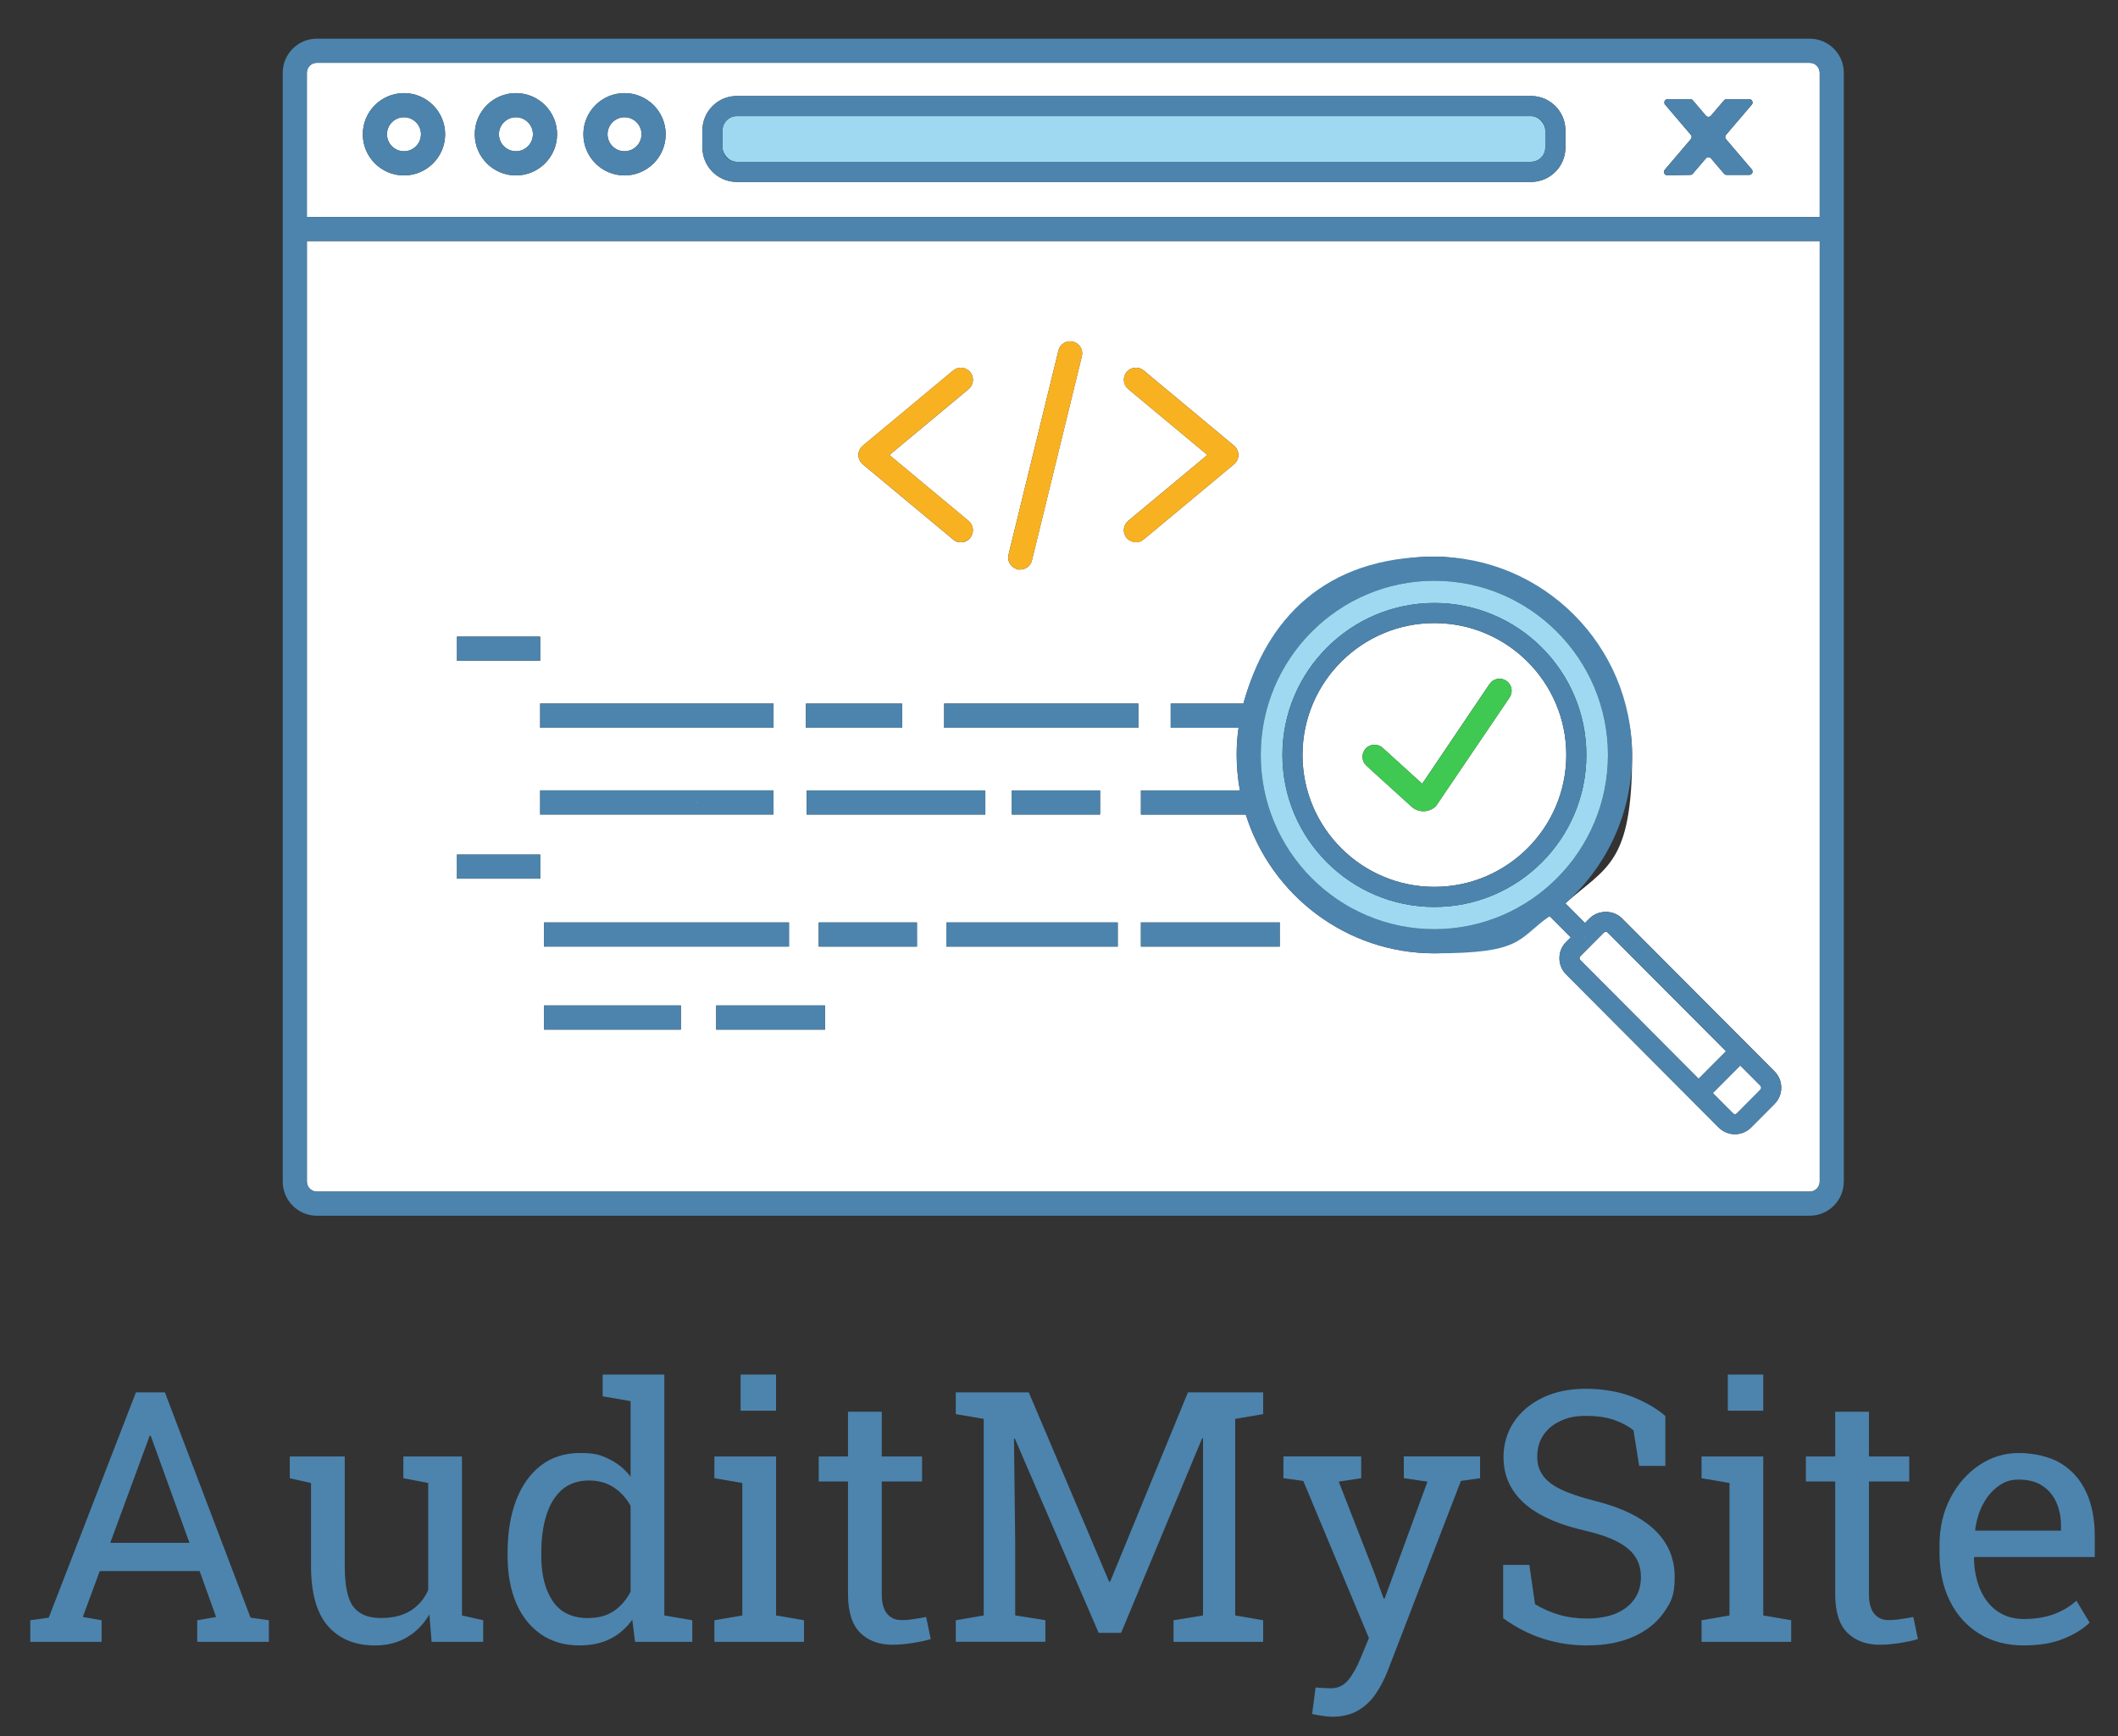 <?xml version="1.0" encoding="UTF-8"?>
<svg id="references" xmlns="http://www.w3.org/2000/svg" version="1.1" viewBox="0 0 4858.1 3982">
  <rect x="0" y="0" width="4858.1" height="3982" fill="#333333" stroke="none"/>
  <!-- Generator: Adobe Illustrator 29.8.0, SVG Export Plug-In . SVG Version: 2.1.1 Build 160)  -->
  <defs>
    <style>
      .st0 {
        fill: #f8b221;
      }

      .st1 {
        fill: #4c84ad;
      }

      .st2 {
        fill: #fff;
      }

      .st3 {
        fill: #9ed9f1;
      }

      .st4 {
        fill: none;
        stroke: #fff;
        stroke-linecap: round;
        stroke-linejoin: round;
      }

      .st5 {
        fill: #3fc952;
      }
    </style>
  </defs>
  <g>
    <rect class="st3" x="1657.3" y="266.3" width="1887.2" height="104.8" rx="32.7" ry="32.7"/>
    <path class="st2" d="M1183.4,346.9c21.5,0,39-17.5,39-39s-17.5-39-39-39-39,17.5-39,39,17.5,39,39,39Z"/>
    <path class="st2" d="M4173.9,2710.2V552.9H703.9v2157.3c0,12.6,10.2,22.9,22.9,22.9h3424.2c12.6,0,22.9-10.3,22.9-22.9ZM2587.8,892.3c-11.7-9.8-13.3-27.2-3.6-39,9.8-11.7,27.2-13.4,39-3.6l207.3,172.5c6.3,5.3,10,13,10,21.3s-3.7,16-10,21.3l-207.3,172.5c-5.2,4.3-11.5,6.4-17.7,6.4s-15.8-3.4-21.3-10c-9.8-11.7-8.2-29.2,3.6-39l181.7-151.2-181.7-151.2ZM2313.3,1272.1l114.5-468.2c3.6-14.9,18.6-23.9,33.4-20.3,14.8,3.6,23.9,18.6,20.3,33.4l-114.5,468.2c-3.1,12.6-14.4,21.1-26.9,21.1s-4.4-.3-6.6-.8c-14.8-3.6-23.9-18.6-20.3-33.4ZM1979,1022.3l207.3-172.5c11.8-9.8,29.2-8.2,39,3.6,9.8,11.7,8.2,29.2-3.6,39l-181.7,151.2,181.7,151.2c11.7,9.8,13.3,27.2,3.6,39-5.5,6.6-13.3,10-21.3,10s-12.5-2.1-17.7-6.4l-207.3-172.5c-6.3-5.3-10-13-10-21.3s3.7-16,10-21.3ZM1848.5,1613.8h220.9v55.3h-220.9v-55.3ZM2260.1,1840.5h0v27.7h-410v-55.3h410v27.7h0ZM1247.9,2143.4h0v-27.7h561.8v55.3h-561.8v-27.7h0ZM1774.3,1669.1h-535.3v-27.7h0v-27.7h535.3v55.3ZM1048.2,1460.2h190.8v55.3h-190.8v-27.7h0v-27.7ZM1239,2015.3h-190.8v-27.7h0v-27.7h190.8v55.3ZM1239,1840.5h0v-27.7h535.3v55.3h-535.3v-27.7h0ZM1561.7,2361.5h-313.8v-27.7h0v-27.7h313.8v55.3ZM1892.4,2361.5h-249.7v-27.7h0v-27.7h249.7v55.3ZM2103.2,2171.1h-225.3v-27.7h0,0v-27.7h225.3v27.7h0v27.7ZM2563.8,2171.1h-393.2v-27.7h0v-27.7h393.2v27.7h0v27.7ZM2523.3,1840.5h0v27.7h-202.4v-55.3h202.4v27.7h0ZM2611,1669.1h-445.4v-27.7h0,0v-27.7h445.4v55.3ZM2935.4,2171.1h-318.5v-27.7h0,0v-27.7h318.5v27.7h0v27.7ZM4070.3,2532.1l-53.6,53.8c-10,10-23.2,15.5-37.3,15.5s-27.3-5.5-37.3-15.5l-349.8-351c-20.5-20.5-20.5-54,0-74.5l10.6-10.6-48.6-48.8c-74.5,53.8-165.7,85.5-264.2,85.5-202.6,0-374.6-134-432.6-318.3h-240.5v-27.7h0,0v-27.7h227c-4.8-26.4-7.4-53.5-7.4-81.3s1.6-42,4.4-62.5h-155.7v-55.3h166.8c51.9-193.9,228.5-337.1,438-337.1s453.5,204.1,453.5,454.9-59.3,256.9-153.1,340.3l45,45.1,10.5-10.5c19.9-19.9,54.6-20,74.6,0l349.8,350.9c20.5,20.5,20.5,54,0,74.5Z"/>
    <path class="st2" d="M1432.5,346.9c21.5,0,39-17.5,39-39s-17.5-39-39-39-39,17.5-39,39,17.5,39,39,39Z"/>
    <path class="st2" d="M926.6,346.9c21.5,0,39-17.5,39-39s-17.5-39-39-39-39,17.5-39,39,17.5,39,39,39Z"/>
    <path class="st2" d="M4173.9,497.6V166.9c0-12.6-10.3-22.9-22.9-22.9H726.7c-12.6,0-22.9,10.3-22.9,22.9v330.6h3470ZM3878.4,309.3l-59.1-69.3c-4.2-5-.7-12.6,5.8-12.6h52c2.2,0,4.3,1,5.8,2.7l30,35.2c3,3.6,8.5,3.6,11.6,0l30-35.2c1.5-1.7,3.6-2.7,5.8-2.7h52c6.5,0,10,7.6,5.8,12.6l-59.1,69.3c-2.4,2.9-2.4,7.1,0,9.9l59.1,69.3c4.2,5,.7,12.6-5.8,12.6h-52c-2.2,0-4.3-1-5.8-2.7l-30-35.2c-3-3.6-8.5-3.6-11.6,0l-30.1,35.2c-1.4,1.7-3.5,2.6-5.7,2.7l-52.8.9c-6.6.1-10.2-7.6-5.9-12.6l59.9-70.3c2.4-2.9,2.4-7.1,0-9.9ZM1611.2,299.1c0-43.5,35.4-78.9,78.9-78.9h1821.7c43.5,0,78.9,35.4,78.9,78.9v39.3c0,43.5-35.4,78.9-78.9,78.9h-1821.7c-43.5,0-78.9-35.4-78.9-78.9v-39.3ZM1432.5,213.6c52,0,94.4,42.3,94.4,94.4s-42.3,94.4-94.4,94.4-94.4-42.3-94.4-94.4,42.3-94.4,94.4-94.4ZM1183.4,213.6c52,0,94.4,42.3,94.4,94.4s-42.3,94.4-94.4,94.4-94.4-42.3-94.4-94.4,42.3-94.4,94.4-94.4ZM926.6,213.6c52,0,94.4,42.3,94.4,94.4s-42.3,94.4-94.4,94.4-94.4-42.3-94.4-94.4,42.3-94.4,94.4-94.4Z"/>
    <path class="st4" d="M1239,1641.5h0Z"/>
    <polygon class="st1" points="1239 1641.5 1239 1669.1 1774.3 1669.1 1774.3 1613.8 1239 1613.8 1239 1641.5"/>
    <rect class="st1" x="1848.5" y="1613.8" width="220.9" height="55.3"/>
    <path class="st4" d="M2165.7,1641.5h0,0Z"/>
    <polygon class="st1" points="2165.7 1641.5 2165.7 1669.1 2611 1669.1 2611 1613.8 2165.7 1613.8 2165.7 1641.5"/>
    <path class="st4" d="M1239,1840.5h0Z"/>
    <path class="st1" d="M1598.8,1868.2h175.4v-55.3h-535.3v55.3h359.8ZM1598.8,1840.5h0,0Z"/>
    <path class="st4" d="M1598.8,1840.5h0,0Z"/>
    <path class="st4" d="M2260.1,1840.5h0Z"/>
    <polygon class="st1" points="1850.2 1812.9 1850.2 1868.2 2260.1 1868.2 2260.1 1840.5 2260.1 1812.9 1850.2 1812.9"/>
    <path class="st4" d="M2523.3,1840.5h0Z"/>
    <polygon class="st1" points="2320.9 1812.9 2320.9 1868.2 2523.3 1868.2 2523.3 1840.5 2523.3 1812.9 2320.9 1812.9"/>
    <path class="st4" d="M1048.2,1987.7h0Z"/>
    <polygon class="st1" points="1048.2 1987.7 1048.2 2015.3 1239 2015.3 1239 1960 1048.2 1960 1048.2 1987.7"/>
    <path class="st4" d="M1247.9,2143.4h0Z"/>
    <polygon class="st1" points="1809.7 2171.1 1809.7 2115.8 1247.9 2115.8 1247.9 2143.4 1247.9 2171.1 1809.7 2171.1"/>
    <path class="st4" d="M1878,2143.4h0,0Z"/>
    <path class="st4" d="M2103.2,2143.4h0Z"/>
    <polygon class="st1" points="1878 2115.8 1878 2143.4 1878 2171.1 2103.2 2171.1 2103.2 2143.4 2103.2 2115.8 1878 2115.8"/>
    <path class="st4" d="M2170.6,2143.4h0Z"/>
    <path class="st4" d="M2563.8,2143.4h0Z"/>
    <polygon class="st1" points="2170.6 2115.8 2170.6 2143.4 2170.6 2171.1 2563.8 2171.1 2563.8 2143.4 2563.8 2115.8 2170.6 2115.8"/>
    <path class="st4" d="M1048.2,1487.9h0Z"/>
    <polygon class="st1" points="1239 1515.5 1239 1460.2 1048.2 1460.2 1048.2 1487.9 1048.2 1515.5 1239 1515.5"/>
    <path class="st4" d="M2617,2143.4h0,0Z"/>
    <path class="st4" d="M2935.4,2143.4h0Z"/>
    <polygon class="st1" points="2617 2115.8 2617 2143.4 2617 2171.1 2935.4 2171.1 2935.4 2143.4 2935.4 2115.8 2617 2115.8"/>
    <path class="st4" d="M1247.9,2333.8h0Z"/>
    <polygon class="st1" points="1247.9 2333.8 1247.9 2361.5 1561.7 2361.5 1561.7 2306.2 1247.9 2306.2 1247.9 2333.8"/>
    <path class="st4" d="M1642.7,2333.8h0Z"/>
    <polygon class="st1" points="1642.7 2333.8 1642.7 2361.5 1892.4 2361.5 1892.4 2306.2 1642.7 2306.2 1642.7 2333.8"/>
    <path class="st0" d="M2587.8,1194.8c-11.7,9.8-13.3,27.2-3.6,39,5.5,6.6,13.3,10,21.3,10s12.5-2.1,17.7-6.4l207.3-172.5c6.3-5.3,10-13,10-21.3s-3.7-16-10-21.3l-207.3-172.5c-11.8-9.8-29.2-8.2-39,3.6-9.8,11.7-8.2,29.2,3.6,39l181.7,151.2-181.7,151.2Z"/>
    <path class="st0" d="M2186.3,1237.3c5.2,4.3,11.5,6.4,17.7,6.4s15.8-3.4,21.3-10c9.8-11.7,8.2-29.2-3.6-39l-181.7-151.2,181.7-151.2c11.7-9.8,13.3-27.2,3.6-39-9.8-11.7-27.2-13.4-39-3.6l-207.3,172.5c-6.3,5.3-10,13-10,21.3s3.7,16,10,21.3l207.3,172.5Z"/>
    <path class="st0" d="M2333.6,1305.5c2.2.5,4.4.8,6.6.8,12.4,0,23.8-8.5,26.9-21.1l114.5-468.2c3.6-14.8-5.5-29.8-20.3-33.4-14.8-3.6-29.8,5.4-33.4,20.3l-114.5,468.2c-3.6,14.8,5.5,29.8,20.3,33.4Z"/>
    <path class="st4" d="M2616.9,1840.5h0,0Z"/>
    <path class="st1" d="M3818.4,389.5c-4.3,5-.6,12.7,5.9,12.6l52.8-.9c2.2,0,4.2-1,5.7-2.7l30.1-35.2c3-3.6,8.5-3.6,11.6,0l30,35.2c1.5,1.7,3.6,2.7,5.8,2.7h52c6.5,0,10-7.6,5.8-12.6l-59.1-69.3c-2.4-2.9-2.4-7.1,0-9.9l59.1-69.3c4.2-5,.7-12.6-5.8-12.6h-52c-2.2,0-4.3,1-5.8,2.7l-30,35.2c-3,3.6-8.5,3.6-11.6,0l-30-35.2c-1.4-1.7-3.6-2.7-5.8-2.7h-52c-6.5,0-10,7.6-5.8,12.6l59.1,69.3c2.4,2.9,2.4,7.1,0,9.9l-59.9,70.3Z"/>
    <path class="st1" d="M1690,417.2h1821.7c43.5,0,78.9-35.4,78.9-78.9v-39.3c0-43.5-35.4-78.9-78.9-78.9h-1821.7c-43.5,0-78.9,35.4-78.9,78.9v39.3c0,43.5,35.4,78.9,78.9,78.9ZM1657.3,299.1c0-18.1,14.7-32.7,32.7-32.7h1821.7c18,0,32.7,14.7,32.7,32.7v39.3c0,18.1-14.7,32.7-32.7,32.7h-1821.7c-18,0-32.7-14.7-32.7-32.7v-39.3Z"/>
    <path class="st1" d="M926.6,402.3c52,0,94.4-42.3,94.4-94.4s-42.3-94.4-94.4-94.4-94.4,42.3-94.4,94.4,42.3,94.4,94.4,94.4ZM926.6,268.9c21.5,0,39,17.5,39,39s-17.5,39-39,39-39-17.5-39-39,17.5-39,39-39Z"/>
    <path class="st1" d="M1183.4,402.3c52,0,94.4-42.3,94.4-94.4s-42.3-94.4-94.4-94.4-94.4,42.3-94.4,94.4,42.3,94.4,94.4,94.4ZM1183.4,268.9c21.5,0,39,17.5,39,39s-17.5,39-39,39-39-17.5-39-39,17.5-39,39-39Z"/>
    <path class="st1" d="M1432.5,402.3c52,0,94.4-42.3,94.4-94.4s-42.3-94.4-94.4-94.4-94.4,42.3-94.4,94.4,42.3,94.4,94.4,94.4ZM1432.5,268.9c21.5,0,39,17.5,39,39s-17.5,39-39,39-39-17.5-39-39,17.5-39,39-39Z"/>
    <path class="st2" d="M3625,2192.9c-2.6,2.6-2.6,6.8,0,9.4l271.1,272,62.9-63.1-271.2-272c-1.6-1.6-3.4-1.9-4.6-1.9s-3,.3-4.6,1.9l-53.6,53.8Z"/>
    <path class="st2" d="M3991.6,2443.9l-62.9,63.1,46.2,46.3c3.2,3.2,6.1,3.2,9.3,0l53.6-53.8c2.6-2.6,2.6-6.8,0-9.4l-46.1-46.2Z"/>
    <path class="st1" d="M3720.5,2106.6c-19.9-20-54.7-19.9-74.6,0l-10.5,10.5-45-45.1c93.8-83.4,153.1-205,153.1-340.3,0-250.8-203.4-454.9-453.5-454.9s-386.1,143.2-438,337.1h-166.8v55.3h155.7c-2.8,20.4-4.4,41.3-4.4,62.5s2.6,54.9,7.4,81.3h-227v55.3h240.5c58,184.3,229.9,318.3,432.6,318.3s189.8-31.8,264.2-85.5l48.6,48.8-10.6,10.6c-20.5,20.6-20.5,54,0,74.5l349.8,351c10,10,23.2,15.5,37.3,15.5s27.3-5.5,37.3-15.5l53.6-53.8c20.5-20.6,20.5-54,0-74.5l-349.8-350.9ZM4037.7,2499.5l-53.6,53.8c-3.2,3.2-6.1,3.2-9.3,0l-46.2-46.3,62.9-63.1,46.1,46.2c2.6,2.6,2.6,6.8,0,9.4ZM3687.9,2139.1l271.2,272-62.9,63.1-271.1-272c-2.6-2.6-2.6-6.8,0-9.4l53.6-53.8c1.6-1.6,3.4-1.9,4.6-1.9s3,.3,4.6,1.9ZM3635.5,2149.7h0s0,0,0,0ZM3290.1,2131.2c-219.6,0-398.2-179.2-398.2-399.6s178.6-399.6,398.2-399.6,398.2,179.2,398.2,399.6-178.6,399.6-398.2,399.6Z"/>
    <path class="st4" d="M3635.5,2149.7h0s0,0,0,0Z"/>
    <path class="st3" d="M3688.2,1731.6c0-220.3-178.6-399.6-398.2-399.6s-398.2,179.2-398.2,399.6,178.6,399.6,398.2,399.6,398.2-179.2,398.2-399.6ZM3290.1,2080.2c-192.2,0-348.6-156.4-348.6-348.6s156.4-348.6,348.6-348.6,348.6,156.4,348.6,348.6-156.4,348.6-348.6,348.6Z"/>
    <path class="st2" d="M3290.1,2034.1c166.8,0,302.5-135.7,302.5-302.5s-135.7-302.5-302.5-302.5-302.5,135.7-302.5,302.5,135.7,302.5,302.5,302.5ZM3455.1,1561.4c12.7,8.5,16,25.7,7.4,38.4l-168.8,249c-7.9,7.8-18.3,11.8-28.7,11.8s-19.7-3.5-27.5-10.6l-103.3-93.8c-11.3-10.3-12.1-27.8-1.9-39.1,10.3-11.3,27.8-12.1,39.1-1.9l90.7,82.4,154.5-228.8c8.6-12.7,25.7-16,38.4-7.4Z"/>
    <path class="st1" d="M3290.1,1383c-192.2,0-348.6,156.4-348.6,348.6s156.4,348.6,348.6,348.6,348.6-156.4,348.6-348.6-156.4-348.6-348.6-348.6ZM3290.1,1429.1c166.8,0,302.5,135.7,302.5,302.5s-135.7,302.5-302.5,302.5-302.5-135.7-302.5-302.5,135.7-302.5,302.5-302.5Z"/>
    <path class="st5" d="M3171.5,1715.3c-11.3-10.2-28.8-9.4-39.1,1.9-10.3,11.3-9.4,28.8,1.9,39.1l103.3,93.8c7.8,7.1,17.7,10.6,27.5,10.6s20.8-3.9,28.7-11.8l168.8-249c8.6-12.7,5.2-29.9-7.4-38.4-12.7-8.5-29.9-5.2-38.4,7.4l-154.5,228.8-90.7-82.4Z"/>
    <path class="st1" d="M4229.2,2710.2V166.9c0-43.1-35.1-78.2-78.2-78.2H726.7c-43.1,0-78.2,35.1-78.2,78.2v2543.3c0,43.1,35.1,78.2,78.2,78.2h3424.2c43.1,0,78.2-35.1,78.2-78.2ZM726.7,144.1h3424.2c12.6,0,22.9,10.3,22.9,22.9v330.6H703.9V166.9c0-12.6,10.2-22.9,22.9-22.9ZM703.9,2710.2V552.9h3470v2157.3c0,12.6-10.3,22.9-22.9,22.9H726.7c-12.6,0-22.9-10.3-22.9-22.9Z"/>
  </g>
  <g>
    <path class="st1" d="M69.4,3765.7v-49.5l42.4-5.9,200-516.8h66.4l196.5,516.8,42,5.9v49.5h-164.3v-49.5l43.2-7.5-37.7-105.3h-229.1l-38.9,105.3,43.2,7.5v49.5H69.4ZM252.9,3538.6h181.6l-84.1-232.6-4.7-13h-2.4l-4.7,13-85.7,232.6Z"/>
    <path class="st1" d="M860.4,3774c-46.1,0-82.1-14.8-108.1-44.4-25.9-29.6-38.9-75.7-38.9-138.3v-189.8l-48.7-11v-49.9h126.1v251.5c0,45.3,6.7,76.5,20,93.5,13.4,17,34.2,25.5,62.5,25.5s50.2-5.6,68.2-16.7c17.9-11.1,31.5-26.9,40.7-47.4v-245.6l-57-11v-49.9h134.4v364.7l48.7,11v49.5h-118.3l-5.1-62.9c-13.4,22.8-30.6,40.3-51.7,52.7-21.1,12.3-45.4,18.5-72.9,18.5Z"/>
    <path class="st1" d="M1329.7,3774c-34.6,0-64.3-8.6-89-25.7-24.8-17.2-43.7-41.1-56.8-71.7-13.1-30.7-19.6-66.4-19.6-107.3v-8.3c0-45.6,6.5-85.5,19.6-119.9,13.1-34.3,32.1-61,57-80,24.9-19,54.8-28.5,89.6-28.5s47.4,4.7,66.6,14c19.3,9.3,35.7,22.7,49.3,40.3v-173.3l-64.1-11v-49.9h141.5v552.5l64.1,11v49.5h-131.3l-6.3-50.7c-13.9,19.4-30.8,34.1-50.9,44-20,10-43.3,14.9-69.8,14.9ZM1349.3,3711.1c23.1,0,42.4-5.2,58.2-15.7,15.7-10.5,28.7-25.3,38.9-44.4v-197.3c-10-17.8-22.9-32-38.9-42.4-16-10.5-35.1-15.7-57.4-15.7s-44.9,7-60.9,21c-16,14-27.9,33.4-35.8,58.2-7.9,24.8-11.8,53.5-11.8,86.3v8.3c0,42.7,8.8,77,26.3,103,17.5,25.9,44.7,38.9,81.3,38.9Z"/>
    <path class="st1" d="M1638.6,3765.7v-49.5l64.1-11v-303.8l-64.1-11v-49.9h141.5v364.7l64.1,11v49.5h-205.5ZM1698.7,3235.6v-82.9h81.3v82.9h-81.3Z"/>
    <path class="st1" d="M2047.7,3772.4c-31.4,0-56.4-9.2-74.9-27.7-18.5-18.5-27.7-48-27.7-88.6v-258.2h-67.2v-57.4h67.2v-102.6h77.4v102.6h92.4v57.4h-92.4v258.2c0,20.4,4.1,35.5,12.2,45.2,8.1,9.7,19,14.5,32.6,14.5s19.4-.8,30.7-2.6c11.3-1.7,20-3.2,26.3-4.5l10.6,50.7c-11.3,3.4-25.1,6.4-41.5,9-16.4,2.6-31.6,3.9-45.8,3.9Z"/>
    <path class="st1" d="M2192.3,3765.7v-49.5l64.1-11v-450.8l-64.1-11v-49.9h167.4l184.3,434.2h2.4l178.4-434.2h172.5v49.9l-64.1,11v450.8l64.1,11v49.5h-205.5v-49.5l67.6-11v-406l-2-.4-185.9,446.4h-51.5l-192.2-445.6-2,.4,2.8,239.3v165.8l69.2,11v49.5h-205.5Z"/>
    <path class="st1" d="M3055.7,3937.5c-6,0-13.9-.7-23.6-2.2-9.7-1.4-17.2-2.8-22.4-4.1l7.9-60.9c4.5.5,10.6,1,18.5,1.4,7.9.4,13.2.6,16.1.6,16.5,0,29.9-6.3,40.3-18.9,10.3-12.6,20-29.7,28.9-51.5l18.5-44.8-150.5-360.4-45.6-6.3v-49.9h178.4v49.9l-51.5,7.9,82.9,212.6,20,55.4h2.4l98.2-268-54.2-7.9v-49.9h174.9v49.9l-44,6.3-167.4,434.3c-7.9,20.4-17.4,38.7-28.5,54.8-11.1,16.1-24.8,28.7-40.9,37.9-16.1,9.2-35.6,13.8-58.4,13.8Z"/>
    <path class="st1" d="M3640.8,3774c-34.8,0-68.4-5.1-100.6-15.3-32.2-10.2-63-25.9-92.4-47.2v-122.2h60.1l13,90c17,10.5,35.5,18.6,55.4,24.4,19.9,5.8,41.4,8.6,64.5,8.6s48.4-4,66.6-12c18.2-8,32.2-19.1,41.9-33.2,9.7-14.1,14.5-30.7,14.5-49.5s-4.2-33-12.6-46.4c-8.4-13.4-22.2-25.1-41.5-35.2-19.3-10.1-45.5-18.9-78.8-26.5-39.3-9.2-72.5-21.4-99.6-36.7-27.1-15.3-47.7-33.9-61.7-55.8-14-21.9-21-47-21-75.3s7.9-56.6,23.8-80.2c15.8-23.6,37.9-42.2,66.2-55.8,28.3-13.6,61.3-20.4,99-20.4s75.5,6.1,106.3,18.3c30.8,12.2,56.1,26.9,76,44.2v114.4h-60.1l-13-81.7c-11.8-9.4-26.5-17.3-44-23.6-17.6-6.3-39.3-9.4-65.2-9.4s-41.4,3.9-58.2,11.6c-16.8,7.7-29.9,18.5-39.3,32.4-9.4,13.9-14.1,30.3-14.1,49.1s4.3,30.9,12.8,43.2c8.5,12.3,22.4,23.1,41.7,32.4,19.3,9.3,45,18,77.2,26.1,60.3,14.9,105.9,37,137,66.2,31,29.2,46.6,65.3,46.6,108.3s-8.3,57.8-24.8,81.5c-16.5,23.7-39.8,42.2-69.8,55.6-30,13.4-65.3,20-105.9,20Z"/>
    <path class="st1" d="M3902.9,3765.7v-49.5l64.1-11v-303.8l-64.1-11v-49.9h141.5v364.7l64.1,11v49.5h-205.5ZM3963.1,3235.6v-82.9h81.3v82.9h-81.3Z"/>
    <path class="st1" d="M4312,3772.4c-31.4,0-56.4-9.2-74.9-27.7-18.5-18.5-27.7-48-27.7-88.6v-258.2h-67.2v-57.4h67.2v-102.6h77.4v102.6h92.4v57.4h-92.4v258.2c0,20.4,4.1,35.5,12.2,45.2,8.1,9.7,19,14.5,32.6,14.5s19.4-.8,30.7-2.6c11.3-1.7,20-3.2,26.3-4.5l10.6,50.7c-11.3,3.4-25.1,6.4-41.5,9-16.4,2.6-31.6,3.9-45.8,3.9Z"/>
    <path class="st1" d="M4642.5,3774c-39.3,0-73.5-9-102.6-26.9-29.1-17.9-51.5-42.9-67.4-74.9-15.9-32-23.8-68.9-23.8-110.8v-17.3c0-40.3,8.3-76.4,25-108.3,16.6-31.8,38.8-57,66.4-75.5,27.6-18.5,57.8-27.7,90.6-27.7s70.3,7.9,96.1,23.6c25.8,15.7,45.3,37.8,58.4,66.2,13.1,28.4,19.6,61.9,19.6,100.4v48.3h-275.9l-1.2,2c.5,27.3,5.3,51.4,14.3,72.5,9,21.1,22.1,37.7,39.1,49.7,17,12.1,37.5,18.1,61.3,18.1s49.2-3.7,69-11.2c19.8-7.5,36.9-17.7,51.3-30.8l30.3,50.3c-15.2,14.7-35.3,27.1-60.3,37.1-25,10.1-55.1,15.1-90.2,15.1ZM4531.3,3510.7h196.1v-10.2c0-20.4-3.6-38.7-10.8-54.8-7.2-16.1-17.9-28.8-32.2-38.1-14.3-9.3-32.2-14-53.6-14s-33,5-47.2,15.1c-14.1,10.1-25.8,23.8-35,41.1-9.2,17.3-15.2,36.9-18.1,58.9l.8,2Z"/>
  </g>
</svg>